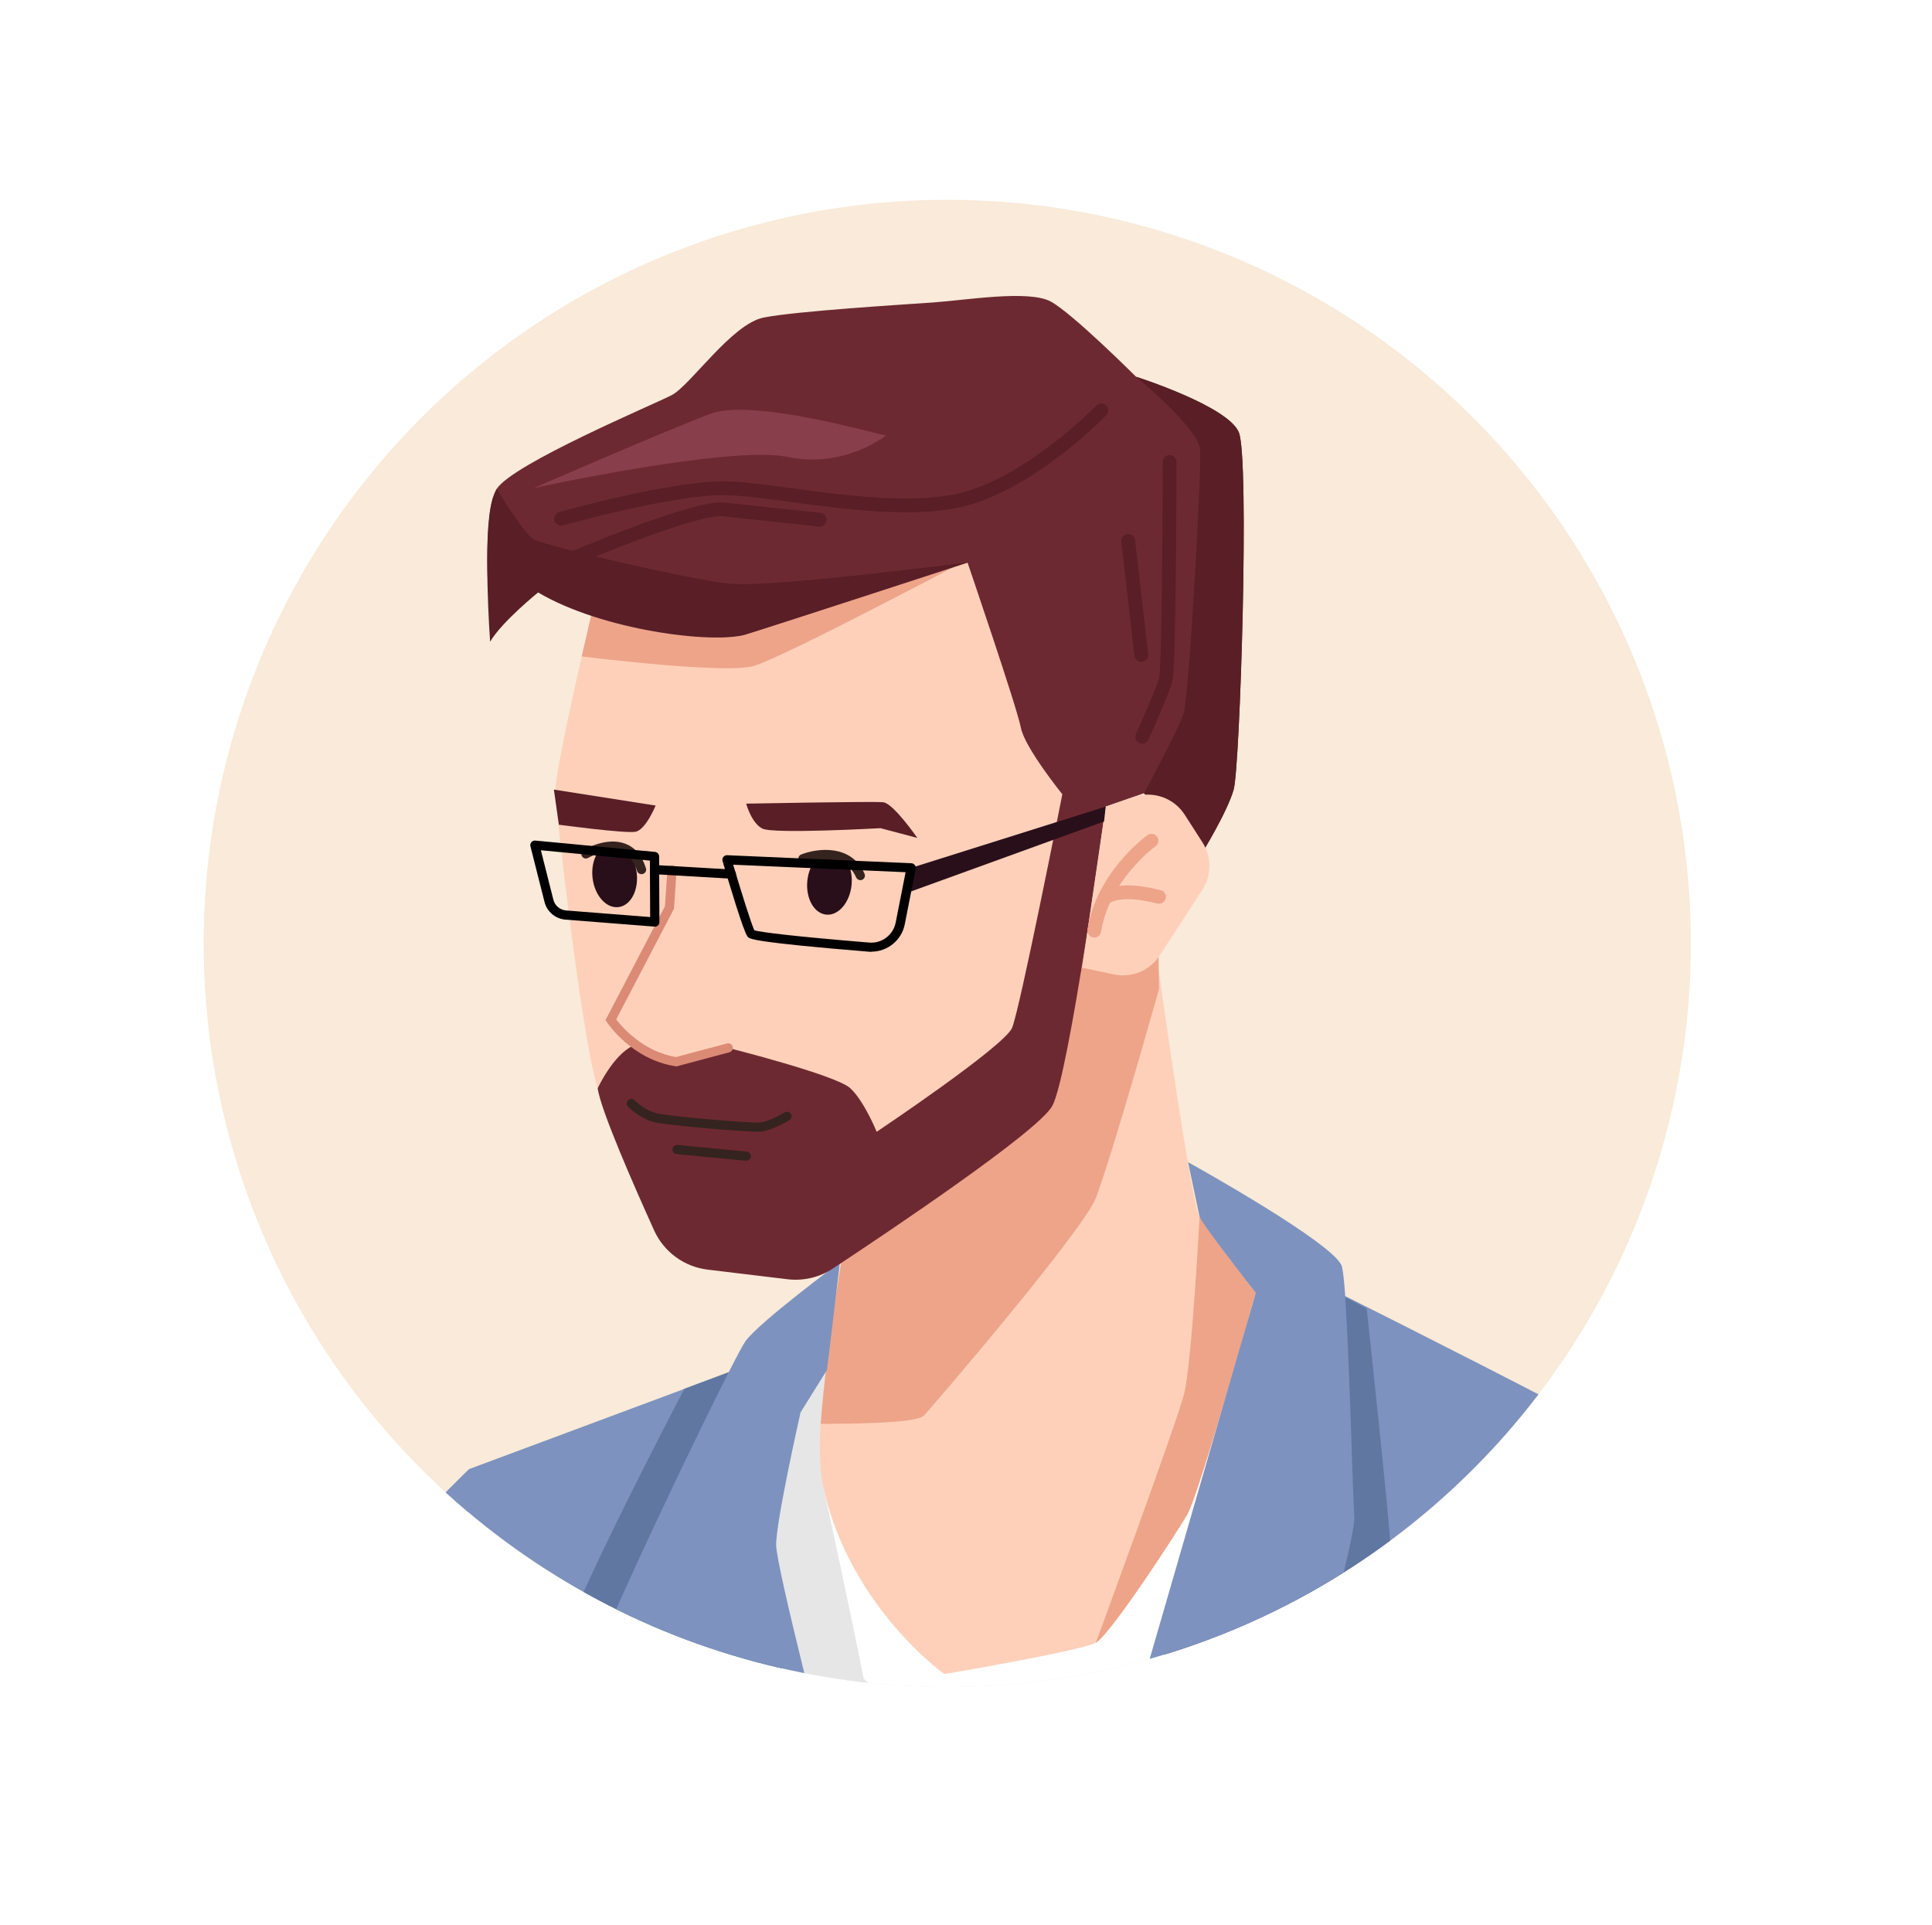 <?xml version="1.0" encoding="UTF-8"?>
<svg id="Layer_2" data-name="Layer 2" xmlns="http://www.w3.org/2000/svg" xmlns:xlink="http://www.w3.org/1999/xlink" viewBox="0 0 293 292">
  <defs>
    <style>
      .cls-1, .cls-2 {
        fill: #fff;
      }

      .cls-3 {
        fill: #7d92be;
      }

      .cls-4 {
        fill: #290f1a;
      }

      .cls-5 {
        fill: #f9ead9;
      }

      .cls-6 {
        fill: #e6e6e6;
      }

      .cls-7 {
        fill: #893e4c;
      }

      .cls-8 {
        fill: #6d2931;
      }

      .cls-9 {
        fill: #5f77a1;
      }

      .cls-2 {
        filter: url(#drop-shadow-1);
      }

      .cls-10 {
        fill: #591e26;
      }

      .cls-11 {
        fill: #eea489;
      }

      .cls-12 {
        clip-path: url(#clippath);
      }

      .cls-13 {
        fill: #fed0b9;
      }

      .cls-14 {
        fill: #35231f;
      }

      .cls-15 {
        fill: #db8a75;
      }
    </style>
    <filter id="drop-shadow-1" filterUnits="userSpaceOnUse">
      <feOffset dx="3" dy="3"/>
      <feGaussianBlur result="blur" stdDeviation="5"/>
      <feFlood flood-color="#000" flood-opacity=".42"/>
      <feComposite in2="blur" operator="in"/>
      <feComposite in="SourceGraphic"/>
    </filter>
    <clipPath id="clippath">
      <circle class="cls-5" cx="143.66" cy="143.07" r="112.77" transform="translate(-59.09 143.49) rotate(-45)"/>
    </clipPath>
  </defs>
  <g id="diverse_portrait_people_icons" data-name="diverse portrait people icons">
    <g>
      <circle class="cls-2" cx="143.66" cy="143.07" r="130.7"/>
      <g>
        <circle class="cls-5" cx="143.66" cy="143.07" r="112.77" transform="translate(-59.09 143.49) rotate(-45)"/>
        <g class="cls-12">
          <g>
            <g>
              <path class="cls-1" d="m196.73,263.91c-2.86,1.41-5.78,2.7-8.75,3.86-5.29,2.08-10.76,3.74-16.41,4.87-.07.03-.16.04-.24.06-.81.17-1.62.31-2.44.46-.05,0-.11.01-.15.03-5.01.85-10.16,1.29-15.41,1.25-6.7-.04-13.2-.44-19.46-1.11-2.7-.29-5.34-.63-7.95-1.02-2.99-.44-5.91-.95-8.79-1.51-2.27-.44-4.51-.92-6.7-1.42-3.23-.75-6.36-1.56-9.41-2.42-2.09-.58-4.12-1.2-6.12-1.83l-.04-1.27h0s-.79-21.26-.79-21.26l-.45-11.97-.07-1.93,1.63-1.21,9.1-6.77h.01s13.33-9.9,13.33-9.9l7.98-5.93.16-.12,5.23-3.89,19.73,1.3,29.81,1.96,7.41.48h.05s6.55.44,6.55.44l.52.03,1.66,58.82Z"/>
              <path class="cls-6" d="m171.57,272.64c-.07.03-.16.04-.24.06-.81.17-1.62.31-2.44.46-.05,0-.11.01-.15.03.08-.42.12-.65.12-.65h.08s2.64.1,2.64.1Z"/>
              <path class="cls-6" d="m133.87,273.33c-2.7-.29-5.34-.63-7.95-1.02-2.99-.44-5.91-.95-8.79-1.51-2.27-.44-4.51-.92-6.7-1.42l.32-2.69.8-6.46,2.18-17.92,3.72-30.49,7.78-3.94.16-.08-.26,8.14-.3,9.47c.05.27.12.53.18.8.77,3.52,3.97,18.14,6.32,30.13,1.57,7.99,2.74,14.83,2.57,16.43-.02.15-.04.33-.05.55Z"/>
              <path class="cls-6" d="m143.23,265.96c-.69,0-1.26-.05-1.67-.16-4.02-1.12-18.05-15.7-19.64-17.36l1.51-1.44c5.84,6.1,16.08,16.06,18.69,16.79,2.6.72,16.29-2.25,24.47-4.33l12.82-9.75,1.26,1.66-13.16,10.01-.2.05c-1.99.51-17.95,4.53-24.08,4.53Z"/>
            </g>
            <g>
              <path class="cls-13" d="m190.43,196.05s-8.57,30.6-10.38,33.65c-1.76,2.99-11.3,17.64-13.73,19.35l-.13.08c-2.19,1.24-22.97,4.76-22.97,4.76,0,0-14.44-10.23-18.39-28.47-.29-1.32-.72-4.81-.39-9.47.86-11.9,4.05-30.36,4.05-30.36l25.07-22.36,10.18-26.3,10.58.24s6.11,44.84,7.6,47.36c0,0,0,0,0,0,1.51,2.53,8.49,11.51,8.49,11.51Z"/>
              <path class="cls-11" d="m190.43,196.05s-8.57,30.6-10.38,33.65c-1.76,2.99-11.3,17.64-13.73,19.35l-.13.08s12.24-33.23,13.39-37.75c1.15-4.52,2.35-26.85,2.35-26.85,0,0,0,0,0,0,1.51,2.53,8.49,11.51,8.49,11.51Z"/>
              <path class="cls-11" d="m175.77,150s-7.12,25.31-9.57,31.67c-1.9,4.94-24.57,31.4-26.06,33-1.21,1.3-12.42,1.24-15.67,1.28.86-11.9,4.05-30.36,4.05-30.36l25.07-22.36,10.18-26.3,11.86,2,.14,11.06Z"/>
            </g>
            <g>
              <path class="cls-3" d="m125.92,272.31c-2.99-.44-5.91-.95-8.79-1.51-2.27-.44-4.51-.92-6.7-1.42-3.23-.75-6.36-1.56-9.41-2.42-2.09-.58-4.12-1.2-6.12-1.83-.31-.1-.63-.19-.94-.3-1.32-.43-2.64-.86-3.92-1.31-1.7-.58-3.37-1.17-5.01-1.79-5.22-1.94-10.11-4.01-14.65-6.09-7.27-3.35-13.62-6.78-18.96-9.94,3.17-4.57,6.62-8.82,9.73-12.39.15-.18.3-.35.46-.52,3.32-3.78,6.23-6.74,7.96-8.42.53-.52.96-.93,1.23-1.2.09-.08.17-.16.22-.21.12-.12.18-.18.18-.18l32.58-12.14,6.71-2.51,8.58-3.2-1.46,5.9-6.37,25.96,2.49,5.52,12.15,26.95s0,.02,0,.02c0,0,.02,1.14.02,3.03Z"/>
              <path class="cls-9" d="m125.92,272.31c-2.99-.44-5.91-.95-8.79-1.51-2.21-1.4-4.48-2.87-6.37-4.12-2.66-1.75-4.58-3.06-4.58-3.06l-5.15,3.33c-2.09-.58-4.12-1.2-6.12-1.83-.31-.1-.63-.19-.94-.3-1.32-.43-2.64-.86-3.92-1.31-1.7-.58-3.37-1.17-5.01-1.79-.3-3.7-.56-7.12-.69-8.83-.16-2.3,4.4-12.31,9.29-22.27.51-1.05,1.03-2.11,1.55-3.14,3.46-6.97,6.84-13.5,8.6-16.86l6.71-2.51,8.58-3.2-1.46,5.9-6.37,25.96,2.49,5.52,12.15,26.95s0,.02,0,.02c0,0,.02,1.14.02,3.03Z"/>
              <path class="cls-3" d="m70.39,255.63c-7.27-3.35-13.62-6.78-18.96-9.94-.03-.02-.05-.04-.09-.06,2.84-4.2,6.45-8.56,9.81-12.33.15-.18.3-.35.46-.52,4.23-4.74,8-8.47,9.19-9.63.09-.08.17-.16.22-.21.12-.12.18-.18.18-.18l-.82,32.86Z"/>
              <path class="cls-3" d="m125.9,269.27l-14.34-9.05-8.43-5.31-8.26,8.94h0s-.9.98-.9.98c-1.32-.43-2.64-.86-3.92-1.31-.05-4.18-.07-9.55.12-11.32.09-.83,1.65-4.55,3.92-9.6,2.79-6.25,6.68-14.53,10.21-21.88h.01c2.36-4.91,4.57-9.4,6.2-12.6,1.28-2.51,2.19-4.23,2.56-4.73,2.07-2.88,14.31-11.95,14.31-11.95l-.65,5.44-.95,7.88-.37,3.02-.18.29-3.82,6.13s-3.76,16.61-3.7,20.15c.06,3.49,7.94,33.93,8.19,34.88.01.01,0,.02,0,.02Z"/>
            </g>
            <g>
              <path class="cls-11" d="m92.64,154.66s7.47,3.16,9.26,2.91c1.79-.25,8.92-.81,9.62-.44.7.37-.67,2.14-2.63,2.52-1.96.38-7.08,1.45-7.08,1.45,0,0-8.14-2.34-9.18-6.43Z"/>
              <path class="cls-11" d="m144.01,150.52c-.25,0-.49-.09-.69-.26-.43-.38-.47-1.04-.09-1.47l5.53-6.26c.38-.43,1.04-.47,1.47-.09.43.38.47,1.04.09,1.47l-5.53,6.26c-.21.23-.49.35-.78.35Z"/>
              <path class="cls-11" d="m145.31,154.85c-.23,0-.47-.08-.66-.24-.45-.37-.51-1.02-.15-1.47l4.83-5.89c.37-.45,1.02-.51,1.47-.15.45.37.51,1.02.15,1.47l-4.83,5.89c-.21.25-.51.38-.81.38Z"/>
              <g>
                <path class="cls-13" d="m166.57,113.37l-12.81,48.12-22.42,14.1s-38.28-2.92-40.7-10.54c-2.42-7.62-6.19-41.31-6.43-44.57-.16-2.13,2.29-13.36,4.01-20.92.92-4.05,1.64-7.05,1.64-7.05,0,0,17.06-5.6,33.45-10.97h0c14.93-4.88,29.29-9.57,29.73-9.67.9-.2,13.53,41.51,13.53,41.51Z"/>
                <path class="cls-11" d="m149.29,83.54s-30.45,16.19-35.01,17.47c-4.25,1.19-23.46-1.14-26.06-1.46.92-4.05,1.64-7.05,1.64-7.05,0,0,17.06-5.6,33.45-10.97h0s25.98,2.01,25.98,2.01Z"/>
                <path class="cls-8" d="m187.11,119.69c-.96,3.44-4.88,9.79-4.88,9.79l-8.74-9.18-5.81,2.03s-5.52,40.65-8.09,45.39c-2.09,3.84-24.82,19.08-33.29,24.67-2.02,1.34-4.46,1.91-6.87,1.62l-12.12-1.46c-3.55-.43-6.62-2.68-8.1-5.93-3.09-6.83-8.11-18.27-8.57-21.56,0,0,2.31-5.06,5.41-6.49l6.51,2.46,7.89-2.1s16.35,4.11,18.5,6.11,4,6.61,4,6.61c0,0,19.36-12.95,20.54-15.77,1.18-2.82,7.62-35.42,7.62-35.42,0,0-5.73-7.1-6.29-10.1s-8.08-25.02-8.08-25.02c0,0-28.92,9.43-33.72,10.9-4.8,1.48-27.57-3.9-31.72-9.06,0,0-5.16,4.16-6.96,7.21,0,0-1.19-13.04.32-18.59v-.03c.18-.65.4-1.2.66-1.61,2.48-3.86,23.75-12.78,26.56-14.24,2.81-1.46,9.11-10.81,13.93-11.76,4.81-.96,20.53-1.93,25.58-2.28,5.04-.34,14.64-1.97,17.98-.14,3.34,1.83,12.92,11.4,12.92,11.4,0,0,13.96,4.44,15.59,8.44,1.64,4.01.18,50.69-.78,54.12Z"/>
                <path class="cls-14" d="m115.02,171.64c-2.62,0-13.85-.96-15.85-1.47-2.17-.55-3.86-2.27-3.93-2.34-.27-.28-.26-.72.02-.98.28-.27.72-.26.98.01.01.02,1.49,1.51,3.27,1.96,1.98.5,14.36,1.55,15.78,1.42,1.09-.1,3.05-1.14,3.71-1.54.33-.2.76-.09.95.24.2.33.09.76-.24.95-.27.16-2.7,1.58-4.3,1.73-.09,0-.23.01-.4.01Z"/>
                <path class="cls-14" d="m113.19,176.04s-.04,0-.07,0l-10.5-1.01c-.38-.04-.66-.38-.63-.76.04-.38.38-.66.76-.63l10.5,1.01c.38.04.66.38.63.76-.03.36-.34.63-.69.63Z"/>
                <path class="cls-10" d="m146.6,85.31s-28.77,9.44-33.57,10.92c-4.8,1.48-21.73-.63-31.42-6.38,0,0-5.48,4.42-7.28,7.47,0,0-1.17-15.98.34-21.53v-.03s.66-1.61.66-1.61c0,0,4.3,7.06,5.66,7.68,2.53,1.15,23.51,6.05,29.63,6.7,6.11.65,35.99-3.22,35.99-3.22Z"/>
                <path class="cls-10" d="m187.11,119.69c-.96,3.44-4.88,9.79-4.88,9.79l-8.74-9.18s5.13-9.46,6-12.02c.86-2.56,2.75-36.83,2.52-40.09-.24-3.26-9.72-11.05-9.72-11.05,0,0,13.96,4.44,15.59,8.44,1.64,4.01.18,50.69-.78,54.12Z"/>
                <path class="cls-10" d="m85.08,79.71c-.46,0-.87-.3-1-.76-.16-.55.17-1.13.72-1.29.7-.2,17.33-4.84,25.32-4.65,2.68.06,6.14.53,10.15,1.06,7.74,1.04,17.38,2.32,24.46.91,10.4-2.07,21.44-13.36,21.55-13.47.4-.41,1.06-.42,1.48-.02.41.4.42,1.06.02,1.48-.47.48-11.61,11.87-22.64,14.06-7.43,1.48-17.25.16-25.15-.89-3.95-.53-7.36-.99-9.93-1.04-7.68-.19-24.54,4.53-24.71,4.58-.09.03-.19.04-.28.04Z"/>
                <path class="cls-10" d="m173.23,112.77c-.14,0-.29-.03-.43-.09-.52-.24-.76-.86-.52-1.38.84-1.85,3.13-7,3.52-8.57.35-1.48.52-20.83.54-32.68,0-.58.47-1.04,1.04-1.04h0c.58,0,1.04.47,1.04,1.05-.01,5.19-.09,31.16-.61,33.19-.53,2.08-3.52,8.65-3.65,8.93-.18.38-.55.61-.95.61Z"/>
                <path class="cls-10" d="m173.08,100.38c-.52,0-.97-.39-1.04-.93l-1.98-17.3c-.07-.57.35-1.09.92-1.16.57-.07,1.09.35,1.16.92l1.98,17.3c.07.57-.35,1.09-.92,1.16-.04,0-.08,0-.12,0Z"/>
                <path class="cls-10" d="m84.4,86.78c-.4,0-.79-.23-.96-.63-.23-.53.01-1.14.54-1.37,2.14-.93,21.09-9.07,25.88-8.56l14.56,1.56c.57.06.99.58.93,1.15-.06.57-.58.99-1.15.93l-14.56-1.56c-3.6-.39-19.14,5.93-24.83,8.4-.14.06-.28.09-.41.09Z"/>
                <path class="cls-7" d="m134.37,66.04c-1.31-.14-20.16-5.69-26.6-3.29-6.44,2.4-26.83,11.27-26.83,11.27,0,0,29.86-6.53,38.5-4.72,8.64,1.81,14.93-3.26,14.93-3.26Z"/>
              </g>
              <g>
                <path class="cls-13" d="m164.11,146.76l4.84,1.02c2.68.56,5.44-.58,6.93-2.88l6.46-9.94c1.42-2.19,1.43-5.01.02-7.21l-2.69-4.19c-1.65-2.57-4.85-3.68-7.74-2.69l-4.25,1.46-3.57,24.44Z"/>
                <path class="cls-11" d="m165.96,142.19c-.05,0-.11,0-.17-.01-.57-.09-.96-.63-.87-1.19,1.39-8.73,8.79-14.11,9.1-14.34.47-.34,1.12-.23,1.45.24.34.47.23,1.12-.24,1.46-.07.05-7,5.12-8.25,12.97-.08.51-.53.88-1.03.88Z"/>
                <path class="cls-11" d="m167.53,137.2c-.35,0-.69-.18-.89-.49-.3-.49-.15-1.13.34-1.44,2.78-1.72,6.96-.75,8.53-.39.19.04.33.08.41.09.56.09.97.61.89,1.17-.07.56-.57.96-1.13.91-.11-.01-.33-.06-.65-.13-1.34-.31-4.91-1.14-6.96.13-.17.11-.36.16-.55.16Z"/>
              </g>
              <path class="cls-4" d="m129.14,134.26c-.28,2.65-2.01,4.65-3.86,4.45-1.85-.2-3.12-2.51-2.84-5.16.28-2.65,2.01-4.65,3.86-4.45,1.85.2,3.12,2.51,2.84,5.16Z"/>
              <path class="cls-4" d="m96.56,132.37c.32,2.65-.91,4.98-2.76,5.2-1.85.23-3.61-1.74-3.93-4.39-.32-2.65.91-4.98,2.76-5.21,1.85-.23,3.61,1.74,3.93,4.39Z"/>
              <path class="cls-10" d="m113.16,121.87s.79,2.96,2.47,3.8c1.68.84,17.9-.07,17.9-.07l5.59,1.48s-3.64-5.25-5.17-5.41c-1.53-.16-20.79.21-20.79.21Z"/>
              <path class="cls-10" d="m99.43,122.17s-1.5,3.71-3.08,3.98c-1.58.27-11.59-1.07-11.59-1.07l-.76-5.33,15.43,2.42Z"/>
              <path class="cls-15" d="m102.6,161.73l-.14-.02c-6.61-1.01-10.25-6.44-10.4-6.67l-.23-.34,9.01-17.25.38-5.56c.03-.38.36-.67.74-.65.38.03.67.36.65.74l-.4,5.85-8.76,16.77c.86,1.13,4.06,4.88,9.07,5.71l7.74-2.06c.37-.1.75.12.85.49.1.37-.12.75-.49.85l-8.02,2.14Z"/>
              <path class="cls-14" d="m130.48,133.48c-.27,0-.52-.15-.64-.41-1.95-4.42-7.58-2.28-7.82-2.19-.36.14-.76-.04-.9-.39-.14-.36.03-.76.39-.9,2.45-.97,7.61-1.6,9.6,2.92.16.35,0,.76-.36.92-.09.04-.19.06-.28.06Z"/>
              <path class="cls-14" d="m97.28,132.58c-.29,0-.57-.19-.66-.49-.47-1.48-1.25-2.44-2.31-2.84-2.22-.84-5.07.84-5.1.85-.33.2-.76.09-.95-.24-.2-.33-.09-.76.24-.95.14-.08,3.45-2.04,6.31-.96,1.49.56,2.55,1.81,3.15,3.72.12.37-.09.76-.45.87-.07.02-.14.03-.21.03Z"/>
              <g>
                <polygon class="cls-4" points="138.18 131.62 167.68 122.33 167.44 124.58 137.79 135.33 138.18 131.62"/>
                <path d="m110.91,133.26s-.03,0-.04,0l-11.42-.67c-.38-.02-.68-.35-.65-.74.02-.38.36-.68.74-.65l11.42.67c.38.02.68.35.65.74-.02.37-.33.66-.69.66Z"/>
                <path d="m132.14,144.35c-.14,0-.28,0-.43-.02-17.67-1.45-18.05-1.93-18.34-2.28-.61-.75-2.85-8.26-3.79-11.46-.06-.22-.02-.45.12-.62.14-.18.35-.28.58-.27l27.93,1.22c.2,0,.39.11.52.26.13.16.18.37.14.56l-1.65,8.41c-.48,2.45-2.62,4.18-5.08,4.18Zm-17.73-3.26c.95.29,5.95.92,17.41,1.86,1.92.16,3.65-1.15,4.02-3.05l1.5-7.62-26.15-1.14c1.16,3.92,2.74,8.98,3.21,9.95Z"/>
                <path d="m99.31,140.53s-.04,0-.05,0l-13.51-1.06c-1.52-.12-2.8-1.2-3.17-2.68l-2.14-8.45c-.06-.22,0-.45.15-.62.15-.17.37-.26.59-.24l18.15,1.72c.36.03.63.33.63.69l.04,9.95c0,.19-.08.38-.22.51-.13.12-.3.19-.47.19Zm-17.28-11.58l1.89,7.5c.23.9,1.01,1.56,1.93,1.63l12.75,1-.04-8.56-16.54-1.57Z"/>
              </g>
            </g>
            <g>
              <path class="cls-3" d="m250.29,220.34c-11.49,13.3-26.23,27.53-43.51,38.05-3.08,1.86-6.23,3.63-9.46,5.23-.2.1-.39.2-.59.29-2.86,1.41-5.78,2.7-8.75,3.86-5.29,2.08-10.76,3.74-16.41,4.87-.07.03-.16.04-.24.06-.81.17-1.62.31-2.44.46.02-.21.03-.41.04-.61.16-1.96.25-3.06.25-3.06l6.01-15.25,19.36-49.18,4.35-11.05.12.06.22.12.14.07.34.18c.86.42,2.34,1.16,4.31,2.14,9.31,4.66,29.55,14.88,46.26,23.76Z"/>
              <path class="cls-9" d="m206.78,258.39c-3.08,1.86-6.23,3.63-9.46,5.23-.2.1-.39.2-.59.29-2.86,1.41-5.78,2.7-8.75,3.86-5.29,2.08-10.76,3.74-16.41,4.87-.07.03-.16.04-.24.06l-2.4-.15h-.08s.33-3.06.33-3.06l6.01-15.25,19.36-49.18,4.35-11.05.12.06.22.12.14.07.34.18,4.32,2.3,3.22,1.7s3.79,34.88,3.81,38.85c0,1.78-2.03,11.19-4.29,21.11Z"/>
              <path class="cls-3" d="m197.32,263.62c-.2.1-.39.2-.59.29-2.86,1.41-5.78,2.7-8.75,3.86l-9.57-6.13-9.23,7.85,3.96-13.69h0s11.89-41.05,11.89-41.05l.44-1.51,2.49-8.61,2.02-6.91.09-.34.16-.56.06-.23.15-.53s-.11-.14-.31-.39c-.09-.13-.21-.28-.35-.45-.13-.18-.3-.37-.46-.59-.08-.1-.15-.2-.23-.3-.08-.1-.18-.2-.26-.32-.22-.29-.46-.59-.69-.91-.15-.2-.31-.4-.47-.61-.3-.38-.6-.78-.91-1.19-.01-.01-.02-.03-.02-.04-2.17-2.82-4.5-5.97-4.77-6.64-.01-.01-.02-.03-.02-.04-.01-.01,0-.02-.02-.03h0c-.18-.89-1.68-7.93-1.75-8.29.68.37,22.39,12.45,23.33,15.81.17.65.35,2.28.5,4.51,0,.05.01.11,0,.15.68,9.73,1.15,30.63,1.39,33.32.22,2.33-4.97,21.93-8.12,33.57Z"/>
            </g>
          </g>
        </g>
      </g>
    </g>
  </g>
</svg>